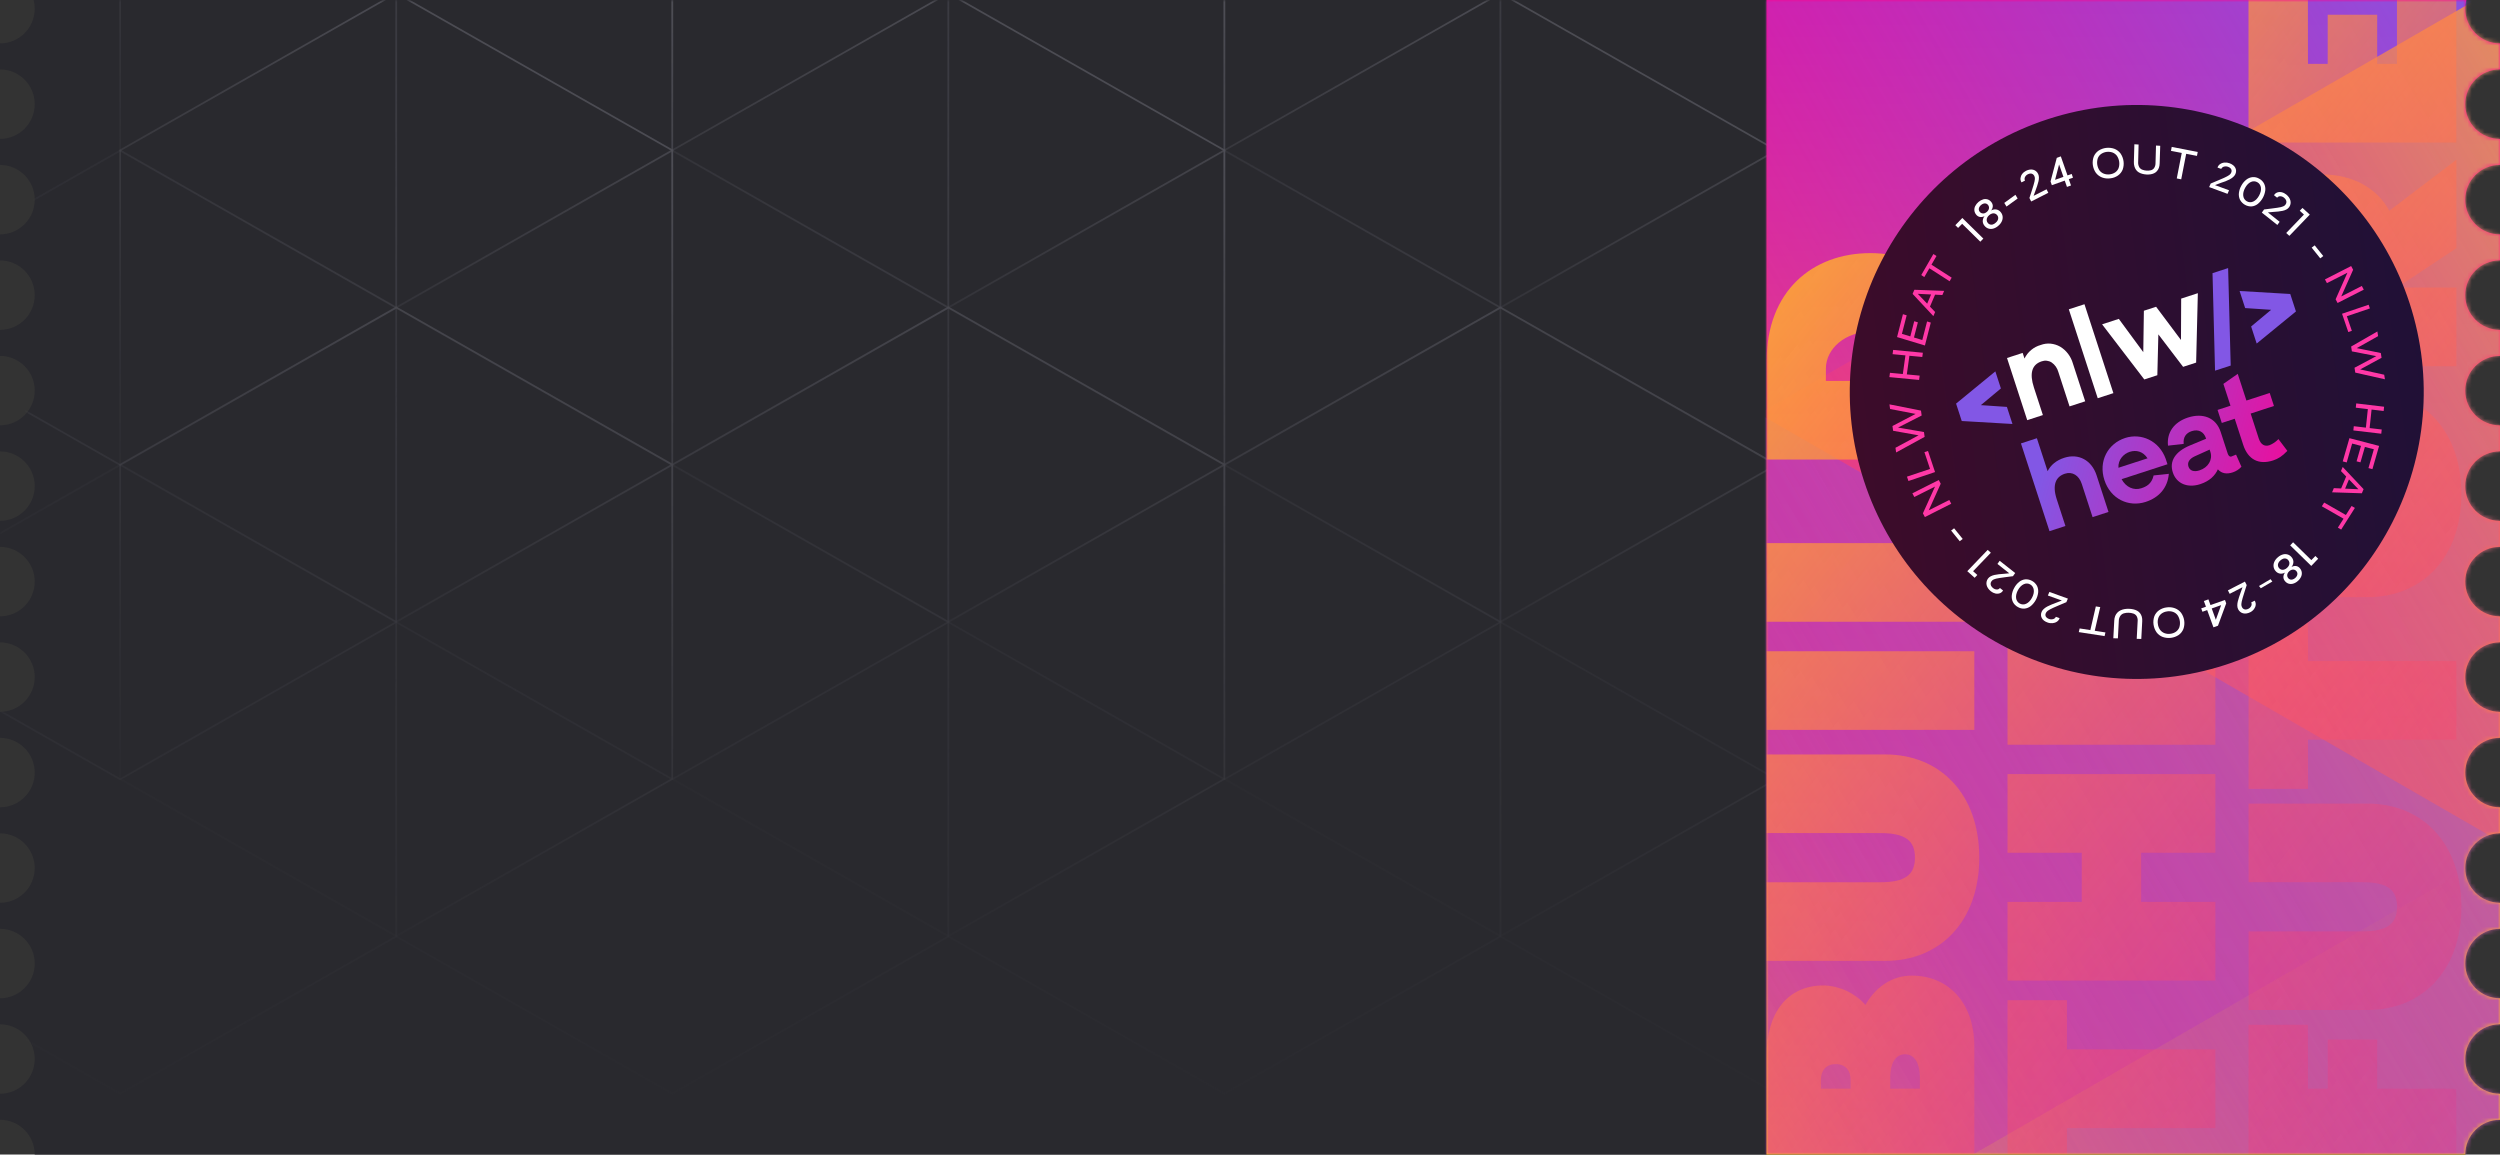 <svg width="576" height="266" viewBox="0 0 576 266" fill="none" xmlns="http://www.w3.org/2000/svg">
  <rect x="0" y="0" width="576" height="266" fill="#333333" stroke="none"/>
  <path fill-rule="evenodd" clip-rule="evenodd"
    d="M8 2C8 6.418 4.418 10 0 10V16C4.418 16 8 19.582 8 24C8 28.418 4.418 32 0 32V38C4.418 38 8 41.582 8 46C8 50.418 4.418 54 0 54V60C4.418 60 8 63.582 8 68C8 72.418 4.418 76 0 76V82C4.418 82 8 85.582 8 90C8 94.418 4.418 98 0 98V104C4.418 104 8 107.582 8 112C8 116.418 4.418 120 0 120V126C4.418 126 8 129.582 8 134C8 138.418 4.418 142 0 142V148C4.418 148 8 151.582 8 156C8 160.418 4.418 164 0 164V170C4.418 170 8 173.582 8 178C8 182.418 4.418 186 0 186V192C4.418 192 8 195.582 8 200C8 204.418 4.418 208 0 208V214C4.418 214 8 217.582 8 222C8 226.418 4.418 230 0 230V236C4.418 236 8 239.582 8 244C8 248.418 4.418 252 0 252V258C4.418 258 8 261.582 8 266H568C568 261.582 571.582 258 576 258V252C571.582 252 568 248.418 568 244C568 239.582 571.582 236 576 236V230C571.582 230 568 226.418 568 222C568 217.582 571.582 214 576 214V208C571.582 208 568 204.418 568 200C568 195.582 571.582 192 576 192V186C571.582 186 568 182.418 568 178C568 173.582 571.582 170 576 170V164C571.582 164 568 160.418 568 156C568 151.582 571.582 148 576 148V142C571.582 142 568 138.418 568 134C568 129.582 571.582 126 576 126V120C571.582 120 568 116.418 568 112C568 107.582 571.582 104 576 104V98C571.582 98 568 94.418 568 90C568 85.582 571.582 82 576 82V76C571.582 76 568 72.418 568 68C568 63.582 571.582 60 576 60V54C571.582 54 568 50.418 568 46C568 41.582 571.582 38 576 38V32C571.582 32 568 28.418 568 24C568 19.582 571.582 16 576 16V10C571.582 10 568 6.418 568 2C568 1.309 568.087 0.639 568.252 0H7.748C7.912 0.639 8 1.309 8 2Z"
    fill="#29292E"></path>
  <mask id="287a4f00-2631-11ec-a746-65090f7e5dbemask0" maskUnits="userSpaceOnUse" x="0" y="0" width="576" height="266"
    style="mask-type: alpha;">
    <path
      d="M8 2C8 6.418 4.418 10 0 10V16C4.418 16 8 19.582 8 24C8 28.418 4.418 32 0 32V38C4.418 38 8 41.582 8 46C8 50.418 4.418 54 0 54V60C4.418 60 8 63.582 8 68C8 72.418 4.418 76 0 76V82C4.418 82 8 85.582 8 90C8 94.418 4.418 98 0 98V104C4.418 104 8 107.582 8 112C8 116.418 4.418 120 0 120V126C4.418 126 8 129.582 8 134C8 138.418 4.418 142 0 142V148C4.418 148 8 151.582 8 156C8 160.418 4.418 164 0 164V170C4.418 170 8 173.582 8 178C8 182.418 4.418 186 0 186V192C4.418 192 8 195.582 8 200C8 204.418 4.418 208 0 208V214C4.418 214 8 217.582 8 222C8 226.418 4.418 230 0 230V236C4.418 236 8 239.582 8 244C8 248.418 4.418 252 0 252V258C4.418 258 8 261.582 8 266H568C568 261.582 571.582 258 576 258V252C571.582 252 568 248.418 568 244C568 239.582 571.582 236 576 236V230C571.582 230 568 226.418 568 222C568 217.582 571.582 214 576 214V208C571.582 208 568 204.418 568 200C568 195.582 571.582 192 576 192V186C571.582 186 568 182.418 568 178C568 173.582 571.582 170 576 170V164C571.582 164 568 160.418 568 156C568 151.582 571.582 148 576 148V142C571.582 142 568 138.418 568 134C568 129.582 571.582 126 576 126V120C571.582 120 568 116.418 568 112C568 107.582 571.582 104 576 104V98C571.582 98 568 94.418 568 90C568 85.582 571.582 82 576 82V76C571.582 76 568 72.418 568 68C568 63.582 571.582 60 576 60V54C571.582 54 568 50.418 568 46C568 41.582 571.582 38 576 38V32C571.582 32 568 28.418 568 24C568 19.582 571.582 16 576 16V10C571.582 10 568 6.418 568 2C568 1.309 568.087 0.639 568.252 0H7.748C7.912 0.639 8 1.309 8 2Z"
      fill="url(#287a4f00-2631-11ec-a746-65090f7e5dbepaint0_linear)"></path>
  </mask>
  <g mask="url(#287a4f00-2631-11ec-a746-65090f7e5dbemask0)">
    <mask id="287a4f00-2631-11ec-a746-65090f7e5dbemask1" maskUnits="userSpaceOnUse" x="-7" y="-32" width="512"
      height="298" style="mask-type: alpha;">
      <rect x="-6.341" y="-32" width="510.773" height="298"
        fill="url(#287a4f00-2631-11ec-a746-65090f7e5dbepaint1_linear)"></rect>
    </mask>
    <g mask="url(#287a4f00-2631-11ec-a746-65090f7e5dbemask1)">
      <g opacity="0.5">
        <path d="M-35.917 143.334V70.913L27.686 34.702L91.288 70.913V143.334L27.686 179.543L-35.917 143.334Z"
          stroke="url(#287a4f00-2631-11ec-a746-65090f7e5dbepaint2_linear)" stroke-width="0.399"></path>
        <path d="M-35.917 70.913V-1.507L27.686 -37.718L91.288 -1.507V70.913L27.686 107.122L-35.917 70.913Z"
          stroke="url(#287a4f00-2631-11ec-a746-65090f7e5dbepaint3_linear)" stroke-width="0.399"></path>
        <path d="M-35.917 215.754V143.334L27.686 107.123L91.288 143.334V215.754L27.686 251.963L-35.917 215.754Z"
          stroke="url(#287a4f00-2631-11ec-a746-65090f7e5dbepaint4_linear)" stroke-width="0.399"></path>
        <path d="M91.288 143.334V70.913L154.891 34.702L218.493 70.913V143.334L154.891 179.543L91.288 143.334Z"
          stroke="url(#287a4f00-2631-11ec-a746-65090f7e5dbepaint5_linear)" stroke-width="0.399"></path>
        <path d="M91.288 70.913V-1.507L154.891 -37.718L218.493 -1.507V70.913L154.891 107.122L91.288 70.913Z"
          stroke="url(#287a4f00-2631-11ec-a746-65090f7e5dbepaint6_linear)" stroke-width="0.399"></path>
        <path d="M91.288 215.754V143.334L154.891 107.123L218.493 143.334V215.754L154.891 251.963L91.288 215.754Z"
          stroke="url(#287a4f00-2631-11ec-a746-65090f7e5dbepaint7_linear)" stroke-width="0.399"></path>
        <path d="M218.493 143.334V70.913L282.095 34.702L345.698 70.913V143.334L282.095 179.543L218.493 143.334Z"
          stroke="url(#287a4f00-2631-11ec-a746-65090f7e5dbepaint8_linear)" stroke-width="0.399"></path>
        <path d="M218.493 70.913V-1.507L282.095 -37.718L345.698 -1.507V70.913L282.095 107.122L218.493 70.913Z"
          stroke="url(#287a4f00-2631-11ec-a746-65090f7e5dbepaint9_linear)" stroke-width="0.399"></path>
        <path d="M218.493 215.754V143.334L282.095 107.123L345.698 143.334V215.754L282.095 251.963L218.493 215.754Z"
          stroke="url(#287a4f00-2631-11ec-a746-65090f7e5dbepaint10_linear)" stroke-width="0.399"></path>
        <path d="M345.698 143.334V70.913L409.3 34.702L472.903 70.913V143.334L409.3 179.543L345.698 143.334Z"
          stroke="url(#287a4f00-2631-11ec-a746-65090f7e5dbepaint11_linear)" stroke-width="0.399"></path>
        <path d="M345.698 70.913V-1.507L409.3 -37.718L472.903 -1.507V70.913L409.3 107.122L345.698 70.913Z"
          stroke="url(#287a4f00-2631-11ec-a746-65090f7e5dbepaint12_linear)" stroke-width="0.399"></path>
        <path d="M345.698 215.754V143.334L409.3 107.123L472.903 143.334V215.754L409.3 251.963L345.698 215.754Z"
          stroke="url(#287a4f00-2631-11ec-a746-65090f7e5dbepaint13_linear)" stroke-width="0.399"></path>
        <path d="M27.685 107.052V34.632L91.288 -1.58L154.89 34.632V107.052L91.288 143.261L27.685 107.052Z"
          stroke="url(#287a4f00-2631-11ec-a746-65090f7e5dbepaint14_linear)" stroke-width="0.399"></path>
        <path d="M27.685 34.632V-37.789L91.288 -74L154.89 -37.789V34.632L91.288 70.841L27.685 34.632Z"
          stroke="url(#287a4f00-2631-11ec-a746-65090f7e5dbepaint15_linear)" stroke-width="0.399"></path>
        <path d="M27.685 179.472V107.052L91.288 70.841L154.89 107.052V179.472L91.288 215.681L27.685 179.472Z"
          stroke="url(#287a4f00-2631-11ec-a746-65090f7e5dbepaint16_linear)" stroke-width="0.399"></path>
        <path d="M154.89 107.052V34.632L218.492 -1.58L282.095 34.632V107.052L218.492 143.261L154.89 107.052Z"
          stroke="url(#287a4f00-2631-11ec-a746-65090f7e5dbepaint17_linear)" stroke-width="0.399"></path>
        <path d="M154.89 34.632V-37.789L218.492 -74L282.095 -37.789V34.632L218.492 70.841L154.89 34.632Z"
          stroke="url(#287a4f00-2631-11ec-a746-65090f7e5dbepaint18_linear)" stroke-width="0.399"></path>
        <path d="M154.89 179.472V107.052L218.492 70.841L282.095 107.052V179.472L218.492 215.681L154.89 179.472Z"
          stroke="url(#287a4f00-2631-11ec-a746-65090f7e5dbepaint19_linear)" stroke-width="0.399"></path>
        <path d="M282.096 107.052V34.632L345.699 -1.58L409.301 34.632V107.052L345.699 143.261L282.096 107.052Z"
          stroke="url(#287a4f00-2631-11ec-a746-65090f7e5dbepaint20_linear)" stroke-width="0.399"></path>
        <path d="M282.096 34.632V-37.789L345.699 -74L409.301 -37.789V34.632L345.699 70.841L282.096 34.632Z"
          stroke="url(#287a4f00-2631-11ec-a746-65090f7e5dbepaint21_linear)" stroke-width="0.399"></path>
        <path d="M282.096 179.472V107.052L345.699 70.841L409.301 107.052V179.472L345.699 215.681L282.096 179.472Z"
          stroke="url(#287a4f00-2631-11ec-a746-65090f7e5dbepaint22_linear)" stroke-width="0.399"></path>
        <path d="M409.3 107.052V34.632L472.903 -1.58L536.505 34.632V107.052L472.903 143.261L409.3 107.052Z"
          stroke="url(#287a4f00-2631-11ec-a746-65090f7e5dbepaint23_linear)" stroke-width="0.399"></path>
        <path d="M409.3 34.632V-37.789L472.903 -74L536.505 -37.789V34.632L472.903 70.841L409.3 34.632Z"
          stroke="url(#287a4f00-2631-11ec-a746-65090f7e5dbepaint24_linear)" stroke-width="0.399"></path>
        <path d="M409.3 179.472V107.052L472.903 70.841L536.505 107.052V179.472L472.903 215.681L409.3 179.472Z"
          stroke="url(#287a4f00-2631-11ec-a746-65090f7e5dbepaint25_linear)" stroke-width="0.399"></path>
      </g>
    </g>
  </g>
  <path
    d="M568.252 0H407V266H568C568 261.582 571.582 258 576 258V252C571.582 252 568 248.418 568 244C568 239.582 571.582 236 576 236V230C571.582 230 568 226.418 568 222C568 217.582 571.582 214 576 214V208C571.582 208 568 204.418 568 200C568 195.582 571.582 192 576 192V186C571.582 186 568 182.418 568 178C568 173.582 571.582 170 576 170V164C571.582 164 568 160.418 568 156C568 151.582 571.582 148 576 148V142C571.582 142 568 138.418 568 134C568 129.582 571.582 126 576 126V120C571.582 120 568 116.418 568 112C568 107.582 571.582 104 576 104V98C571.582 98 568 94.418 568 90C568 85.582 571.582 82 576 82V76C571.582 76 568 72.418 568 68C568 63.582 571.582 60 576 60V54C571.582 54 568 50.418 568 46C568 41.582 571.582 38 576 38V32C571.582 32 568 28.418 568 24C568 19.582 571.582 16 576 16V10C571.582 10 568 6.418 568 2C568 1.309 568.087 0.639 568.252 0Z"
    fill="url(#287a4f00-2631-11ec-a746-65090f7e5dbepaint26_linear)"></path>
  <mask id="287a4f00-2631-11ec-a746-65090f7e5dbemask2" maskUnits="userSpaceOnUse" x="407" y="0" width="169" height="266"
    style="mask-type: alpha;">
    <path
      d="M568.252 0H407V266H568C568 261.582 571.582 258 576 258V252C571.582 252 568 248.418 568 244C568 239.582 571.582 236 576 236V230C571.582 230 568 226.418 568 222C568 217.582 571.582 214 576 214V208C571.582 208 568 204.418 568 200C568 195.582 571.582 192 576 192V186C571.582 186 568 182.418 568 178C568 173.582 571.582 170 576 170V164C571.582 164 568 160.418 568 156C568 151.582 571.582 148 576 148V142C571.582 142 568 138.418 568 134C568 129.582 571.582 126 576 126V120C571.582 120 568 116.418 568 112C568 107.582 571.582 104 576 104V98C571.582 98 568 94.418 568 90C568 85.582 571.582 82 576 82V76C571.582 76 568 72.418 568 68C568 63.582 571.582 60 576 60V54C571.582 54 568 50.418 568 46C568 41.582 571.582 38 576 38V32C571.582 32 568 28.418 568 24C568 19.582 571.582 16 576 16V10C571.582 10 568 6.418 568 2C568 1.309 568.087 0.639 568.252 0Z"
      fill="url(#287a4f00-2631-11ec-a746-65090f7e5dbepaint27_linear)"></path>
  </mask>
  <g mask="url(#287a4f00-2631-11ec-a746-65090f7e5dbemask2)">
    <path d="M232.83 194.901V-4.223L405.277 -103.787L577.724 -4.223V194.901L405.277 294.46L232.83 194.901Z"
      fill="url(#287a4f00-2631-11ec-a746-65090f7e5dbepaint28_linear)"></path>
    <path d="M232.829 394.024V194.901L405.276 95.336L577.723 194.901V394.024L405.276 493.583L232.829 394.024Z"
      fill="url(#287a4f00-2631-11ec-a746-65090f7e5dbepaint29_linear)"></path>
    <path d="M405.277 294.436V95.313L577.724 -4.246L750.171 95.313V294.436L577.724 394.001L405.277 294.436Z"
      fill="url(#287a4f00-2631-11ec-a746-65090f7e5dbepaint30_linear)"></path>
    <path
      d="M440.49 224.781C448.732 224.781 454.883 230.873 454.883 241.062V268.948H407L407 243.4C407 233.203 411.915 227.044 420.179 227.044C422.004 227.098 423.799 227.525 425.454 228.298C427.108 229.071 428.587 230.174 429.799 231.539C432.009 227.613 435.718 224.781 440.49 224.781ZM426.383 250.832L426.383 248.779C426.383 246.793 425.311 245.168 422.959 245.168C420.606 245.168 419.542 246.793 419.542 248.779V250.832H426.383ZM438.925 242.898C436.572 242.898 435.501 245.235 435.501 248.209V250.832H442.341V248.209C442.341 245.235 441.27 242.898 438.902 242.898H438.925Z"
      fill="url(#287a4f00-2631-11ec-a746-65090f7e5dbepaint31_linear)"></path>
    <path
      d="M407 173.826H434.362C446.971 173.826 456.022 182.884 456.022 197.606C456.022 212.329 446.971 221.387 434.362 221.387H407L407 203.271H433.223C438.925 203.271 441.202 201.57 441.202 197.606C441.202 193.643 438.955 191.942 433.223 191.942H407L407 173.826Z"
      fill="url(#287a4f00-2631-11ec-a746-65090f7e5dbepaint32_linear)"></path>
    <path d="M454.883 168.163H407L407 150.047H454.883V168.163Z"
      fill="url(#287a4f00-2631-11ec-a746-65090f7e5dbepaint33_linear)"></path>
    <path d="M441.202 110.412H454.883V143.25H407L407 125.134L441.202 125.134V110.412Z"
      fill="url(#287a4f00-2631-11ec-a746-65090f7e5dbepaint34_linear)"></path>
    <path
      d="M430.939 58.319C444.193 58.319 454.914 67.377 454.914 83.305V105.88L407.031 105.88L407.031 83.305C407.002 66.957 417.685 58.319 430.939 58.319ZM430.939 76.435C425.245 76.435 420.682 80.264 420.682 84.931V87.763H441.204V84.931C441.204 80.264 436.656 76.435 430.939 76.435Z"
      fill="url(#287a4f00-2631-11ec-a746-65090f7e5dbepaint35_linear)"></path>
    <path d="M462.533 230.445H476.221V241.789H510.423V259.912H476.221V271.233H462.533L462.533 230.445Z"
      fill="url(#287a4f00-2631-11ec-a746-65090f7e5dbepaint36_linear)"></path>
    <path
      d="M462.533 178.352H510.423L510.423 196.476L493.318 196.476V207.796L510.423 207.796V225.92L462.533 225.92V207.796H479.637V196.476H462.533V178.352Z"
      fill="url(#287a4f00-2631-11ec-a746-65090f7e5dbepaint37_linear)"></path>
    <path
      d="M476.221 153.441H480.776V142.142H492.179V153.463H496.742V138.741H510.423V171.587L462.533 171.587V138.741H476.221V153.441Z"
      fill="url(#287a4f00-2631-11ec-a746-65090f7e5dbepaint38_linear)"></path>
    <path d="M531.754 250.832H536.302V239.504H547.705V250.832H565.941V268.948H518.058V236.11H531.739L531.754 250.832Z"
      fill="url(#287a4f00-2631-11ec-a746-65090f7e5dbepaint39_linear)"></path>
    <path
      d="M518.073 185.147H545.434C558.051 185.147 567.102 194.205 567.102 208.927C567.102 223.65 558.051 232.708 545.434 232.708H518.073V214.591H544.296C549.997 214.591 552.275 212.891 552.275 208.927C552.275 204.964 550.027 203.263 544.296 203.263H518.073V185.147Z"
      fill="url(#287a4f00-2631-11ec-a746-65090f7e5dbepaint40_linear)"></path>
    <path d="M518.073 140.989H531.754V152.31L565.956 152.31V170.426H531.754V181.754H518.073V140.989Z"
      fill="url(#287a4f00-2631-11ec-a746-65090f7e5dbepaint41_linear)"></path>
    <path
      d="M518.073 90.025H545.434C558.051 90.025 567.102 99.084 567.102 113.806C567.102 128.528 558.051 137.586 545.434 137.586H518.073L518.073 119.47H544.296C549.997 119.47 552.275 117.769 552.275 113.806C552.275 109.842 550.027 108.142 544.296 108.142H518.073V90.025Z"
      fill="url(#287a4f00-2631-11ec-a746-65090f7e5dbepaint42_linear)"></path>
    <path
      d="M565.956 36.801V57.187L552.275 66.245H565.956V84.369H518.073V56.056C518.073 45.934 525.91 40.202 535.178 40.202C541.801 40.202 547.645 43.199 550.492 48.556L565.956 36.801ZM535.747 58.319C532.256 58.319 530.615 60.371 530.615 62.851V66.245H540.879V62.851C540.879 60.371 539.298 58.319 535.747 58.319Z"
      fill="url(#287a4f00-2631-11ec-a746-65090f7e5dbepaint43_linear)"></path>
    <path
      d="M531.754 14.722H536.302V3.401L547.705 3.401V14.722H552.26V5.98008e-07L565.941 0V32.846L518.058 32.846V2.09303e-06L531.739 1.49502e-06L531.754 14.722Z"
      fill="url(#287a4f00-2631-11ec-a746-65090f7e5dbepaint44_linear)"></path>
  </g>
  <path
    d="M512.753 153.174C547.473 141.883 566.465 104.584 555.174 69.865C543.883 35.146 506.585 16.153 471.865 27.444C437.146 38.735 418.153 76.034 429.444 110.753C440.735 145.473 478.034 164.465 512.753 153.174Z"
    fill="url(#287a4f00-2631-11ec-a746-65090f7e5dbepaint45_linear)"></path>
  <path
    d="M539.243 68.703L539.019 68.504L544.164 65.885L544.615 66.734L538.578 69.81L538.125 68.962L541.033 62.408L541.264 62.622L536.125 65.23L535.669 64.372L541.705 61.296L542.162 62.154L539.243 68.703Z"
    fill="#FF38A7"></path>
  <path
    d="M546.022 71.063L540.719 72.864L541.867 76.224L541.047 76.504L539.605 72.286L545.733 70.209L546.022 71.063Z"
    fill="#FF38A7"></path>
  <path
    d="M541.7 79.841L547.748 76.369L547.916 77.446L542.622 80.422L542.576 80.119L548.538 81.339L548.71 82.436L543.403 85.32L543.354 85.017L549.319 86.334L549.486 87.389L542.652 85.847L542.479 84.73L547.879 81.852L547.922 82.138L541.876 80.957L541.7 79.841Z"
    fill="#FF38A7"></path>
  <path
    d="M548.747 98.957L548.646 99.93L542.214 99.17L542.315 98.197L548.747 98.957ZM549.298 93.71L549.194 94.693L542.772 93.929L542.876 92.947L549.298 93.71ZM546.421 94.265L545.952 98.729L545.092 98.627L545.561 94.163L546.421 94.265Z"
    fill="#FF38A7"></path>
  <path
    d="M543.974 102.732L541.931 102.198L540.682 106.546L539.765 106.307L541.309 100.953L548.146 102.739L546.607 108.089L545.69 107.851L546.936 103.514L544.873 102.974L543.852 106.526L542.955 106.291L543.974 102.732Z"
    fill="#FF38A7"></path>
  <path
    d="M539.761 107.59L544.57 112.702L544.171 113.652L537.31 113.428L537.714 112.467L543.878 112.742L543.73 113.084L539.36 108.535L539.761 107.59ZM540.655 109.549L541.434 109.907L540.092 113.111L539.309 112.751L540.655 109.549Z"
    fill="#FF38A7"></path>
  <path
    d="M540.572 118.701L540.031 119.554L534.95 116.65L535.49 115.794L540.572 118.701ZM542.568 117.024L539.403 122.018L538.644 121.57L541.806 116.577L542.568 117.024Z"
    fill="#FF38A7"></path>
  <path
    d="M533.465 128.098L534.108 128.728L532.517 130.391L527.655 125.651L528.329 124.938L532.535 129.053L533.465 128.098Z"
    fill="white"></path>
  <path
    d="M524.832 128.387C525.169 128.081 525.572 127.859 526.01 127.739C526.368 127.641 526.747 127.648 527.103 127.761C527.44 127.872 527.738 128.079 527.963 128.357C528.217 128.637 528.37 128.995 528.397 129.373C528.407 129.74 528.312 130.101 528.124 130.412C527.907 130.781 527.628 131.109 527.301 131.381C526.982 131.665 526.616 131.889 526.22 132.044C525.887 132.177 525.522 132.207 525.171 132.13C524.809 132.037 524.488 131.823 524.259 131.523C524.027 131.25 523.878 130.914 523.832 130.558C523.785 130.182 523.842 129.802 523.997 129.46C524.188 129.04 524.475 128.672 524.832 128.387ZM525.424 129.099C525.222 129.262 525.058 129.467 524.942 129.701C524.848 129.893 524.812 130.11 524.839 130.324C524.864 130.525 524.947 130.715 525.078 130.87C525.213 131.042 525.394 131.17 525.6 131.236C525.806 131.303 526.026 131.305 526.231 131.243C526.479 131.169 526.707 131.041 526.899 130.867C527.1 130.703 527.263 130.497 527.377 130.262C527.469 130.067 527.504 129.848 527.477 129.631C527.446 129.415 527.353 129.212 527.211 129.048C527.081 128.887 526.908 128.768 526.713 128.708C526.513 128.649 526.301 128.648 526.102 128.707C525.851 128.787 525.621 128.923 525.428 129.104L525.424 129.099ZM527.148 131.182C527.449 130.915 527.791 130.698 528.16 130.541C528.458 130.411 528.788 130.372 529.109 130.428C529.433 130.506 529.721 130.695 529.924 130.964C530.143 131.221 530.284 131.536 530.329 131.871C530.37 132.22 530.314 132.573 530.169 132.889C529.987 133.277 529.721 133.617 529.391 133.884C529.078 134.167 528.704 134.373 528.299 134.486C527.968 134.576 527.618 134.572 527.287 134.472C526.97 134.369 526.688 134.175 526.476 133.912C526.249 133.663 526.114 133.342 526.093 133.005C526.089 132.676 526.182 132.353 526.36 132.08C526.575 131.74 526.842 131.438 527.152 131.186L527.148 131.182ZM527.479 131.582C527.303 131.726 527.163 131.909 527.068 132.118C526.985 132.295 526.954 132.494 526.976 132.69C527.002 132.879 527.081 133.057 527.204 133.202C527.322 133.352 527.482 133.462 527.663 133.517C527.847 133.568 528.041 133.566 528.222 133.51C528.437 133.442 528.636 133.33 528.805 133.18C528.979 133.038 529.12 132.859 529.22 132.655C529.305 132.485 529.34 132.293 529.321 132.102C529.298 131.912 529.218 131.734 529.093 131.59C528.974 131.441 528.814 131.332 528.634 131.275C528.449 131.217 528.252 131.213 528.066 131.263C527.849 131.322 527.65 131.43 527.481 131.578L527.479 131.582Z"
    fill="white"></path>
  <path d="M523.55 133.984L520.884 135.537L520.475 135.007L523.132 133.443L523.55 133.984Z" fill="white"></path>
  <path
    d="M516.221 136.582L516.831 134.87L517.068 135.096L513.714 136.822L513.308 136.019L517.229 134L517.637 134.805C517.426 135.479 517.239 136.051 517.089 136.536C516.938 137.02 516.809 137.434 516.706 137.773C516.603 138.112 516.533 138.396 516.488 138.622C516.447 138.81 516.42 139.001 516.407 139.193C516.396 139.324 516.406 139.457 516.437 139.585C516.464 139.695 516.504 139.801 516.557 139.9C516.636 140.064 516.759 140.203 516.912 140.299C517.066 140.395 517.244 140.443 517.424 140.435C517.638 140.425 517.847 140.365 518.034 140.261C518.314 140.126 518.541 139.898 518.68 139.616C518.743 139.49 518.776 139.35 518.777 139.208C518.777 139.066 518.744 138.926 518.68 138.798L519.475 138.392C519.663 138.677 519.748 139.018 519.715 139.357C519.677 139.708 519.546 140.039 519.338 140.318C519.105 140.635 518.801 140.889 518.451 141.061C518.183 141.199 517.894 141.293 517.596 141.338C517.338 141.381 517.073 141.371 516.817 141.31C516.578 141.252 516.354 141.14 516.162 140.982C515.956 140.818 515.788 140.61 515.669 140.374C515.544 140.12 515.478 139.842 515.475 139.559C515.469 139.242 515.503 138.926 515.578 138.618C515.655 138.279 515.751 137.945 515.865 137.617C515.975 137.246 516.099 136.909 516.221 136.582Z"
    fill="white"></path>
  <path
    d="M508.412 139.726L508.696 140.506L507.441 140.949L507.16 140.168L508.412 139.726ZM509.976 144.536L507.772 138.467L508.822 138.096L510.679 143.22L510.37 143.237L511.895 139.015L512.194 139.267L509.409 140.251L509.125 139.471L512.633 138.229L512.917 139.008L511.023 144.164L509.976 144.536Z"
    fill="white"></path>
  <path
    d="M499.218 139.943C499.853 139.851 500.503 139.92 501.113 140.144C501.67 140.354 502.162 140.719 502.533 141.198C502.911 141.735 503.156 142.357 503.246 143.008C503.335 143.66 503.268 144.321 503.048 144.932C502.821 145.486 502.447 145.961 501.967 146.302C501.433 146.654 500.827 146.878 500.192 146.957C499.558 147.037 498.911 146.969 498.299 146.76C497.741 146.552 497.25 146.185 496.881 145.703C496.506 145.165 496.263 144.543 496.173 143.893C496.082 143.242 496.148 142.582 496.364 141.97C496.589 141.415 496.964 140.941 497.445 140.603C497.973 140.238 498.581 140.011 499.218 139.943ZM499.345 140.864C498.896 140.91 498.466 141.065 498.091 141.318C497.743 141.558 497.471 141.898 497.309 142.298C497.136 142.762 497.088 143.268 497.173 143.762C497.225 144.258 497.407 144.732 497.699 145.134C497.965 145.479 498.32 145.741 498.721 145.888C499.151 146.044 499.609 146.091 500.056 146.025C500.506 145.977 500.936 145.819 501.311 145.565C501.663 145.325 501.938 144.984 502.101 144.582C502.259 144.114 502.306 143.612 502.237 143.117C502.169 142.622 501.987 142.148 501.708 141.735C501.441 141.387 501.083 141.124 500.677 140.981C500.245 140.833 499.788 140.791 499.342 140.856L499.345 140.864Z"
    fill="white"></path>
  <path
    d="M488.172 143.055L487.964 147.081L486.91 147.055L487.125 142.974C487.137 142.614 487.211 142.256 487.343 141.916C487.459 141.634 487.627 141.374 487.839 141.149C488.043 140.933 488.287 140.757 488.558 140.63C488.842 140.494 489.143 140.396 489.453 140.339C489.792 140.281 490.135 140.257 490.478 140.266C490.831 140.274 491.181 140.316 491.524 140.393C491.83 140.46 492.125 140.568 492.399 140.714C492.657 140.853 492.881 141.042 493.06 141.268C493.244 141.509 493.381 141.78 493.466 142.069C493.56 142.415 493.595 142.776 493.569 143.135L493.354 147.216L492.3 147.189L492.512 143.161C492.561 142.744 492.482 142.325 492.285 141.957C492.11 141.68 491.842 141.471 491.524 141.365C491.173 141.247 490.804 141.184 490.43 141.178C490.065 141.166 489.699 141.21 489.345 141.31C489.021 141.407 488.737 141.606 488.54 141.875C488.299 142.227 488.171 142.638 488.172 143.055Z"
    fill="white"></path>
  <path
    d="M484.897 146.559L478.952 145.637L479.148 144.791L485.093 145.713L484.897 146.559ZM482.606 145.431L481.592 145.276L482.879 139.719L483.893 139.874L482.606 145.431Z"
    fill="white"></path>
  <path
    d="M473.711 138.883L475.478 138.198L475.468 138.511L471.827 137.205L472.182 136.382L476.443 137.919L476.088 138.742L474.352 139.476C473.869 139.683 473.457 139.863 473.122 140.01C472.787 140.157 472.516 140.292 472.316 140.404C472.135 140.498 471.962 140.605 471.798 140.724C471.687 140.802 471.589 140.896 471.508 141.003C471.441 141.094 471.386 141.193 471.342 141.296C471.269 141.462 471.245 141.642 471.272 141.816C471.307 141.99 471.396 142.148 471.528 142.27C471.683 142.42 471.872 142.533 472.082 142.602C472.38 142.717 472.713 142.732 473.029 142.645C473.172 142.61 473.304 142.543 473.416 142.45C473.528 142.357 473.616 142.241 473.672 142.111L474.53 142.417C474.437 142.74 474.226 143.025 473.936 143.221C473.636 143.424 473.287 143.547 472.925 143.579C472.519 143.615 472.113 143.56 471.74 143.418C471.448 143.317 471.176 143.173 470.934 142.99C470.728 142.828 470.557 142.628 470.432 142.402C470.316 142.19 470.252 141.954 470.245 141.712C470.238 141.456 470.289 141.2 470.396 140.961C470.512 140.705 470.684 140.474 470.902 140.285C471.147 140.069 471.419 139.882 471.711 139.73C472.023 139.57 472.351 139.419 472.697 139.277C473.043 139.136 473.372 139.008 473.711 138.883Z"
    fill="white"></path>
  <path
    d="M464.903 139.855C464.416 139.597 464.02 139.192 463.77 138.696C463.544 138.214 463.456 137.678 463.516 137.15C463.59 136.548 463.782 135.969 464.08 135.445C464.36 134.915 464.743 134.448 465.206 134.072C465.616 133.74 466.113 133.532 466.637 133.475C467.182 133.447 467.724 133.576 468.202 133.846C468.68 134.116 469.073 134.517 469.337 135.001C469.564 135.486 469.651 136.024 469.59 136.554C469.433 137.761 468.829 138.859 467.9 139.629C467.489 139.959 466.994 140.165 466.471 140.223C465.924 140.27 465.376 140.141 464.903 139.855ZM467.761 134.651C467.539 134.524 467.291 134.451 467.037 134.439C466.777 134.432 466.519 134.486 466.284 134.596C466.015 134.723 465.77 134.896 465.561 135.108C465.317 135.357 465.109 135.64 464.944 135.949C464.772 136.254 464.643 136.582 464.561 136.924C464.491 137.211 464.473 137.509 464.509 137.804C464.54 138.063 464.631 138.311 464.775 138.529C464.917 138.744 465.108 138.921 465.331 139.045C465.555 139.177 465.807 139.251 466.066 139.261C466.324 139.27 466.58 139.219 466.815 139.11C467.085 138.986 467.33 138.813 467.538 138.598C467.781 138.347 467.988 138.063 468.154 137.755C468.325 137.451 468.453 137.124 468.535 136.783C468.602 136.496 468.618 136.199 468.581 135.905C468.551 135.645 468.46 135.394 468.317 135.174C468.176 134.957 467.986 134.777 467.761 134.651Z"
    fill="white"></path>
  <path
    d="M461.565 132.218L463.356 132.046L463.274 132.359L460.207 129.933L460.726 129.203L464.304 132.027L463.785 132.757L462.009 132.985L460.746 133.163C460.403 133.215 460.118 133.267 459.911 133.319C459.729 133.365 459.55 133.423 459.376 133.493C459.256 133.541 459.145 133.608 459.045 133.691C458.964 133.764 458.891 133.847 458.83 133.938C458.721 134.083 458.656 134.259 458.643 134.444C458.63 134.63 458.67 134.817 458.759 134.983C458.868 135.179 459.016 135.35 459.193 135.483C459.441 135.694 459.747 135.814 460.063 135.822C460.203 135.829 460.341 135.8 460.466 135.74C460.591 135.679 460.7 135.588 460.783 135.473L461.506 136.044C461.34 136.343 461.079 136.569 460.766 136.686C460.441 136.801 460.09 136.822 459.749 136.746C459.367 136.659 459.006 136.483 458.695 136.23C458.449 136.039 458.232 135.81 458.052 135.552C457.896 135.326 457.783 135.072 457.717 134.805C457.66 134.554 457.655 134.295 457.704 134.046C457.758 133.782 457.866 133.535 458.02 133.321C458.187 133.096 458.4 132.914 458.645 132.788C458.923 132.643 459.219 132.536 459.525 132.47C459.851 132.399 460.191 132.344 460.544 132.304C460.897 132.264 461.221 132.242 461.565 132.218Z"
    fill="white"></path>
  <path
    d="M455.579 132.474L454.957 133.124L453.261 131.6L457.962 126.695L458.693 127.347L454.602 131.605L455.579 132.474Z"
    fill="white"></path>
  <path d="M451.521 124.7L449.535 122.24L450.224 121.715L452.208 124.172L451.521 124.7Z" fill="white"></path>
  <path
    d="M446.009 111.707L446.233 111.906L441.06 114.51L440.611 113.656L446.694 110.595L447.144 111.448L444.191 118.002L443.962 117.787L449.116 115.192L449.569 116.056L443.491 119.133L443.038 118.269L446.009 111.707Z"
    fill="#FF38A7"></path>
  <path
    d="M439.364 109.822L444.679 108.04L443.386 104.174L444.211 103.906L445.834 108.762L439.707 110.823L439.364 109.822Z"
    fill="#FF38A7"></path>
  <path
    d="M443.434 100.652L436.87 104.249L436.716 103.165L442.46 100.073L442.503 100.379L436.176 99.255L436.022 98.151L441.777 95.149L441.819 95.455L435.475 94.229L435.328 93.164L442.593 94.603L442.751 95.731L436.895 98.72L436.855 98.432L443.281 99.541L443.434 100.652Z"
    fill="#FF38A7"></path>
  <path
    d="M435.312 86.886L435.449 85.894L442.293 86.545L442.157 87.537L435.312 86.886ZM436.048 81.599L436.183 80.62L443.027 81.27L442.893 82.249L436.048 81.599ZM438.398 86.278L439.025 81.778L439.941 81.867L439.317 86.365L438.398 86.278Z"
    fill="#FF38A7"></path>
  <path
    d="M440.979 77.759L442.897 78.341L443.998 74.061L444.857 74.323L443.503 79.602L437.082 77.659L438.436 72.39L439.297 72.649L438.201 76.918L440.138 77.506L441.037 74.011L441.878 74.264L440.979 77.759Z"
    fill="#FF38A7"></path>
  <path
    d="M445.448 72.836L440.663 67.712L441.067 66.764L447.933 67.016L447.524 67.974L441.356 67.671L441.504 67.33L445.855 71.89L445.448 72.836ZM444.565 70.874L443.787 70.513L445.15 67.322L445.931 67.681L444.565 70.874Z"
    fill="#FF38A7"></path>
  <path
    d="M442.659 63.371L445.453 58.523L446.163 58.988L443.361 63.84L442.659 63.371ZM444.458 61.767L444.938 60.941L449.67 63.974L449.191 64.803L444.458 61.767Z"
    fill="#FF38A7"></path>
  <path
    d="M451.147 52.512L450.508 51.883L452.119 50.222L456.964 54.972L456.266 55.688L452.075 51.566L451.147 52.512Z"
    fill="white"></path>
  <path
    d="M458.084 49.231C457.783 49.499 457.44 49.716 457.07 49.873C456.771 50.002 456.44 50.039 456.118 49.98C455.794 49.902 455.506 49.712 455.304 49.443C455.086 49.184 454.945 48.868 454.901 48.532C454.864 48.181 454.922 47.829 455.071 47.513C455.263 47.133 455.528 46.796 455.851 46.524C456.174 46.251 456.548 46.047 456.951 45.925C457.283 45.836 457.633 45.843 457.963 45.945C458.277 46.051 458.554 46.248 458.759 46.513C458.984 46.762 459.118 47.082 459.139 47.419C459.142 47.75 459.047 48.073 458.866 48.346C458.653 48.681 458.389 48.98 458.084 49.231ZM460.391 52.037C460.051 52.342 459.646 52.563 459.207 52.684C458.848 52.779 458.468 52.768 458.112 52.653C457.775 52.539 457.478 52.328 457.254 52.046C457.003 51.765 456.852 51.406 456.825 51.028C456.815 50.661 456.91 50.3 457.099 49.988C457.55 49.253 458.223 48.686 459.018 48.369C459.352 48.239 459.718 48.212 460.07 48.289C460.432 48.383 460.753 48.599 460.982 48.9C461.211 49.175 461.358 49.511 461.403 49.867C461.447 50.243 461.387 50.623 461.231 50.965C461.038 51.385 460.75 51.752 460.391 52.037ZM457.758 48.838C457.934 48.694 458.077 48.511 458.174 48.303C458.257 48.126 458.288 47.927 458.266 47.731C458.242 47.541 458.163 47.363 458.041 47.217C457.923 47.066 457.763 46.955 457.583 46.898C457.399 46.846 457.206 46.848 457.025 46.905C456.808 46.971 456.608 47.083 456.438 47.233C456.263 47.374 456.119 47.551 456.017 47.754C455.933 47.925 455.898 48.116 455.916 48.308C455.938 48.497 456.017 48.676 456.141 48.821C456.264 48.972 456.429 49.082 456.613 49.135C456.798 49.192 456.994 49.198 457.181 49.15C457.394 49.088 457.59 48.979 457.755 48.83L457.758 48.838ZM459.792 51.333C459.995 51.172 460.161 50.968 460.279 50.735C460.372 50.544 460.408 50.328 460.383 50.115C460.359 49.913 460.277 49.723 460.147 49.568C460.012 49.397 459.831 49.27 459.627 49.2C459.421 49.134 459.201 49.13 458.994 49.191C458.746 49.262 458.517 49.389 458.323 49.562C458.12 49.725 457.955 49.931 457.838 50.166C457.745 50.361 457.71 50.581 457.738 50.797C457.768 51.014 457.859 51.217 458.001 51.382C458.131 51.542 458.303 51.661 458.497 51.723C458.698 51.783 458.91 51.785 459.111 51.73C459.368 51.648 459.604 51.508 459.8 51.321L459.792 51.333Z"
    fill="white"></path>
  <path d="M461.787 46.751L464.353 44.88L464.865 45.736L462.295 47.594L461.787 46.751Z" fill="white"></path>
  <path
    d="M469.015 43.824L468.385 45.544L468.148 45.318L471.531 43.612L471.933 44.42L467.985 46.426L467.579 45.618C467.796 44.942 467.986 44.371 468.141 43.888C468.296 43.404 468.425 42.989 468.529 42.649C468.633 42.31 468.708 42.028 468.753 41.801C468.795 41.614 468.824 41.423 468.838 41.231C468.849 41.099 468.84 40.966 468.811 40.837C468.783 40.726 468.744 40.62 468.692 40.518C468.614 40.354 468.491 40.215 468.339 40.118C468.184 40.022 468.005 39.975 467.825 39.982C467.61 39.993 467.401 40.052 467.212 40.154C466.929 40.289 466.7 40.516 466.559 40.8C466.495 40.925 466.462 41.064 466.461 41.206C466.46 41.348 466.492 41.489 466.554 41.616L465.755 42.021C465.568 41.735 465.485 41.392 465.52 41.053C465.561 40.702 465.693 40.37 465.904 40.092C466.141 39.777 466.447 39.524 466.799 39.352C467.068 39.215 467.357 39.121 467.655 39.074C467.916 39.032 468.183 39.043 468.441 39.106C468.68 39.167 468.903 39.279 469.096 39.435C469.304 39.611 469.472 39.83 469.588 40.078C469.704 40.325 469.765 40.595 469.767 40.868C469.771 41.187 469.735 41.504 469.66 41.812C469.58 42.141 469.484 42.475 469.366 42.817C469.248 43.158 469.141 43.498 469.015 43.824Z"
    fill="white"></path>
  <path
    d="M474.813 36.027L477.161 42.734L476.226 43.064L474.242 37.402L474.54 37.401L473.377 41.867L473.09 41.573L475.575 40.694L475.879 41.555L472.747 42.666L472.446 41.805L473.881 36.374L474.813 36.027ZM476.499 41.331L476.195 40.47L477.314 40.074L477.615 40.936L476.499 41.331Z"
    fill="white"></path>
  <path
    d="M486.199 41.091C485.564 41.181 484.914 41.11 484.305 40.883C483.749 40.669 483.259 40.3 482.891 39.819C482.515 39.281 482.274 38.658 482.187 38.007C482.1 37.355 482.171 36.695 482.394 36.086C482.623 35.532 483 35.06 483.483 34.723C484.018 34.372 484.625 34.15 485.26 34.074C485.895 33.997 486.542 34.069 487.153 34.282C487.708 34.495 488.197 34.863 488.563 35.345C488.936 35.884 489.177 36.507 489.264 37.158C489.351 37.809 489.283 38.468 489.064 39.079C488.836 39.634 488.459 40.106 487.975 40.442C487.446 40.804 486.836 41.027 486.199 41.091ZM486.075 40.171C486.525 40.126 486.956 39.972 487.333 39.722C487.683 39.484 487.956 39.144 488.119 38.745C488.28 38.278 488.329 37.776 488.263 37.281C488.196 36.785 488.016 36.311 487.738 35.897C487.474 35.55 487.12 35.286 486.72 35.136C486.29 34.99 485.837 34.941 485.392 34.994C484.946 35.047 484.52 35.201 484.142 35.444C483.79 35.682 483.514 36.021 483.348 36.421C483.186 36.888 483.137 37.389 483.203 37.885C483.269 38.38 483.448 38.855 483.726 39.269C483.992 39.62 484.35 39.884 484.756 40.029C485.182 40.179 485.633 40.228 486.075 40.171Z"
    fill="white"></path>
  <path
    d="M496.632 37.523L496.742 33.533L497.715 33.589L497.587 37.63C497.584 37.986 497.524 38.338 497.409 38.671C497.308 38.948 497.158 39.203 496.966 39.42C496.785 39.629 496.565 39.796 496.318 39.912C496.058 40.036 495.781 40.12 495.496 40.161C495.183 40.211 494.866 40.226 494.549 40.206C494.225 40.188 493.902 40.135 493.587 40.05C493.302 39.975 493.028 39.861 492.772 39.71C492.532 39.565 492.321 39.373 492.152 39.143C491.977 38.899 491.846 38.625 491.765 38.334C491.669 37.989 491.629 37.631 491.645 37.275L491.759 33.242L492.732 33.297L492.634 37.289C492.598 37.701 492.679 38.119 492.868 38.49C493.034 38.77 493.287 38.985 493.583 39.098C494.231 39.344 494.93 39.386 495.59 39.22C495.887 39.136 496.146 38.952 496.326 38.696C496.54 38.349 496.646 37.94 496.632 37.523Z"
    fill="white"></path>
  <path
    d="M502.694 35.141L503.716 35.341L502.552 41.317L501.526 41.115L502.694 35.141ZM500.366 33.849L506.356 35.011L506.18 35.92L500.19 34.759L500.366 33.849Z"
    fill="white"></path>
  <path
    d="M511.692 42.131L509.928 42.807L509.946 42.508L513.574 43.843L513.22 44.663L508.988 43.104L509.343 42.285L511.074 41.557C511.56 41.352 511.968 41.176 512.302 41.029C512.577 40.912 512.845 40.783 513.107 40.641C513.288 40.549 513.462 40.442 513.625 40.323C513.735 40.245 513.832 40.152 513.914 40.047C513.981 39.955 514.036 39.856 514.079 39.753C514.154 39.588 514.179 39.408 514.152 39.233C514.122 39.058 514.038 38.898 513.912 38.771C513.756 38.622 513.568 38.508 513.359 38.437C513.062 38.319 512.728 38.302 512.412 38.387C512.27 38.422 512.138 38.489 512.027 38.581C511.915 38.673 511.828 38.789 511.771 38.919L510.916 38.61C511.011 38.286 511.222 38.001 511.512 37.806C511.812 37.605 512.161 37.483 512.521 37.454C512.927 37.42 513.333 37.477 513.705 37.62C513.996 37.725 514.266 37.873 514.506 38.059C514.715 38.22 514.886 38.421 515.008 38.649C515.124 38.862 515.189 39.099 515.196 39.342C515.202 39.6 515.149 39.857 515.041 40.097C514.926 40.352 514.753 40.581 514.537 40.769C514.291 40.986 514.02 41.173 513.727 41.325C513.418 41.482 513.089 41.633 512.743 41.772C512.397 41.911 512.031 42.009 511.692 42.131Z"
    fill="white"></path>
  <path
    d="M520.543 41.182C521.029 41.443 521.423 41.851 521.67 42.349C521.894 42.833 521.979 43.37 521.916 43.898C521.746 45.103 521.14 46.199 520.215 46.971C519.804 47.302 519.307 47.506 518.783 47.56C518.237 47.586 517.695 47.454 517.218 47.18C516.741 46.906 516.349 46.501 516.089 46.012C515.864 45.527 515.78 44.989 515.845 44.46C515.916 43.863 516.107 43.289 516.404 42.772C516.689 42.238 517.078 41.769 517.548 41.394C517.96 41.067 518.456 40.864 518.979 40.809C519.525 40.764 520.072 40.894 520.543 41.182ZM517.665 46.376C517.886 46.506 518.134 46.58 518.388 46.593C518.647 46.602 518.904 46.55 519.139 46.442C519.408 46.317 519.653 46.145 519.863 45.932C520.345 45.427 520.69 44.804 520.865 44.122C520.937 43.834 520.955 43.535 520.919 43.24C520.889 42.98 520.799 42.731 520.656 42.513C520.516 42.295 520.325 42.116 520.101 41.991C519.877 41.86 519.626 41.785 519.369 41.772C519.112 41.762 518.856 41.812 518.622 41.918C518.352 42.041 518.107 42.214 517.899 42.428C517.656 42.678 517.449 42.961 517.283 43.269C517.111 43.572 516.982 43.898 516.899 44.237C516.829 44.525 516.811 44.824 516.845 45.119C516.874 45.38 516.962 45.63 517.104 45.851C517.247 46.069 517.44 46.249 517.665 46.376Z"
    fill="white"></path>
  <path
    d="M523.881 48.816L522.089 48.978L522.176 48.663L525.227 51.103L524.705 51.831L521.124 48.986L521.645 48.258L523.422 48.039C523.917 47.974 524.339 47.919 524.683 47.869C525.027 47.82 525.311 47.768 525.52 47.719C525.702 47.675 525.88 47.617 526.053 47.545C526.174 47.499 526.286 47.434 526.386 47.353C526.466 47.278 526.538 47.195 526.601 47.105C526.709 46.96 526.774 46.784 526.787 46.598C526.801 46.412 526.762 46.224 526.674 46.058C526.565 45.861 526.417 45.69 526.242 45.555C525.995 45.343 525.689 45.223 525.375 45.213C525.235 45.206 525.097 45.234 524.972 45.294C524.847 45.354 524.738 45.445 524.655 45.559L523.933 44.983C524.098 44.684 524.36 44.458 524.674 44.346C524.999 44.23 525.352 44.21 525.694 44.289C526.077 44.377 526.438 44.557 526.75 44.813C526.994 45.005 527.209 45.235 527.388 45.495C527.545 45.721 527.659 45.977 527.721 46.248C527.777 46.498 527.78 46.757 527.732 47.006C527.678 47.271 527.57 47.52 527.413 47.733C527.248 47.96 527.034 48.143 526.787 48.268C526.509 48.411 526.214 48.515 525.908 48.578C525.582 48.647 525.243 48.701 524.889 48.738C524.535 48.775 524.227 48.791 523.881 48.816Z"
    fill="white"></path>
  <path
    d="M529.865 48.557L530.488 47.907L532.177 49.444L527.468 54.341L526.74 53.683L530.825 49.437L529.865 48.557Z"
    fill="white"></path>
  <path d="M533.306 56.532L535.283 58.995L534.588 59.522L532.608 57.057L533.306 56.532Z" fill="white"></path>
  <path fill-rule="evenodd" clip-rule="evenodd"
    d="M461.007 89.499L459.727 85.565L450.701 92.972L450.677 92.98L451.988 97.012L452.012 97.004L463.669 97.684L462.389 93.75L456.39 93.344L461.007 89.499Z"
    fill="#8257E5"></path>
  <path fill-rule="evenodd" clip-rule="evenodd"
    d="M519.94 79.153L518.661 75.219L523.265 71.379L517.282 70.981L516.003 67.047L527.647 67.731L527.671 67.723L528.987 71.767L528.962 71.775L519.94 79.153ZM509.764 62.935L510.345 85.399L513.953 84.225L513.359 61.765L509.764 62.935Z"
    fill="#8257E5"></path>
  <path fill-rule="evenodd" clip-rule="evenodd"
    d="M474.678 79.881C476.084 80.73 477.137 82.125 477.594 83.741L480.43 92.461L476.823 93.634L474.244 85.706C473.996 84.817 473.452 84.024 472.701 83.514C472.356 83.289 471.973 83.158 471.577 83.112C471.18 83.066 470.775 83.117 470.397 83.253C468.144 83.986 467.546 85.998 468.616 89.287L470.68 95.632L467.073 96.806L462.414 82.483L466.021 81.309L466.441 82.6C466.817 81.832 467.348 81.161 467.992 80.628C468.635 80.096 469.38 79.705 470.179 79.486C470.906 79.209 471.676 79.106 472.461 79.175C473.22 79.251 473.991 79.485 474.678 79.881Z"
    fill="white"></path>
  <path fill-rule="evenodd" clip-rule="evenodd"
    d="M476.654 71.265L483.317 91.751L486.924 90.578L480.261 70.092L476.654 71.265Z" fill="white"></path>
  <path fill-rule="evenodd" clip-rule="evenodd"
    d="M505.99 83.543L502.986 84.519L497.286 77.04L497.052 86.45L494.048 87.427L484.322 74.725L488.175 73.471L493.811 81.133L493.949 71.593L496.768 70.677L502.499 78.335L502.542 68.799L506.383 67.549L505.99 83.543Z"
    fill="white"></path>
  <path
    d="M483.052 109.506L485.798 117.95L482.128 119.144L479.634 111.477C479.002 109.533 477.464 108.586 475.767 109.137C473.684 109.815 472.773 111.649 473.876 115.042L475.875 121.188L472.204 122.382L465.627 102.16L469.298 100.966L471.769 108.562C472.502 107.126 473.757 106.073 475.593 105.476C478.928 104.391 481.931 106.059 483.052 109.506Z"
    fill="url(#287a4f00-2631-11ec-a746-65090f7e5dbepaint46_linear)"></path>
  <path
    d="M499.383 106.963L488.816 110.4C489.827 112.284 491.647 113.049 493.343 112.497C494.426 112.145 495.744 111.563 496.193 109.541L499.699 109.167C499.418 112.457 497.394 114.654 494.365 115.639C490.443 116.914 486.275 114.974 484.857 110.613C483.438 106.252 485.659 102.205 489.635 100.911C493.333 99.709 497.463 101.532 498.977 105.713L499.383 106.963ZM488.086 107.775L494.791 105.595C493.741 103.97 492.151 103.625 490.679 104.104C489.283 104.558 487.97 105.907 488.086 107.775Z"
    fill="url(#287a4f00-2631-11ec-a746-65090f7e5dbepaint47_linear)"></path>
  <path
    d="M516.426 107.538C515.883 108.138 515.191 108.586 514.421 108.836C513.057 109.279 511.903 109.133 510.994 108.135C510.373 109.537 509.126 110.835 506.938 111.547C503.99 112.506 501.455 111.424 500.613 108.837C499.772 106.249 501.177 104.042 504.563 102.633L508.286 101.085L508.241 100.946C507.788 99.555 506.591 98.805 504.97 99.332C503.636 99.766 502.953 100.79 503.126 102.269L499.509 102.679C499.179 99.68 500.879 97.251 504.106 96.202C507.498 95.099 510.552 96.165 511.647 99.53L513.257 104.48C513.447 105.064 513.767 105.297 514.102 105.188C514.269 105.134 514.538 105.016 515.185 104.743L516.426 107.538ZM509.271 104.115L509.099 103.586L505.695 105.124C504.331 105.752 503.934 106.619 504.224 107.508C504.54 108.482 505.528 108.776 506.753 108.378C508.794 107.714 509.849 105.89 509.271 104.115Z"
    fill="url(#287a4f00-2631-11ec-a746-65090f7e5dbepaint48_linear)"></path>
  <path
    d="M520.424 101.042C520.867 102.403 521.752 102.947 522.865 102.585C523.657 102.271 524.37 101.787 524.955 101.167L527.007 103.88C525.813 105.131 524.893 105.707 523.726 106.087C520.418 107.163 517.937 105.877 516.844 102.514L514.881 96.479L511.901 97.448L510.924 94.446L513.904 93.477L512.267 88.443L515.576 86.136L517.575 92.283L522.942 90.537L523.918 93.54L518.552 95.285L520.424 101.042Z"
    fill="url(#287a4f00-2631-11ec-a746-65090f7e5dbepaint49_linear)"></path>
  <defs>
    <linearGradient id="287a4f00-2631-11ec-a746-65090f7e5dbepaint0_linear" x1="-12.361" y1="12.269" x2="593.142"
      y2="266" gradientUnits="userSpaceOnUse">
      <stop stop-color="#5F0F3B"></stop>
      <stop offset="1" stop-color="#362364"></stop>
    </linearGradient>
    <linearGradient id="287a4f00-2631-11ec-a746-65090f7e5dbepaint1_linear" x1="249.045" y1="-32" x2="249.045" y2="266"
      gradientUnits="userSpaceOnUse">
      <stop stop-color="#C4C4C4"></stop>
      <stop offset="1" stop-color="#C4C4C4" stop-opacity="0"></stop>
    </linearGradient>
    <linearGradient id="287a4f00-2631-11ec-a746-65090f7e5dbepaint2_linear" x1="-52.363" y1="57.989" x2="97.055"
      y2="192.88" gradientUnits="userSpaceOnUse">
      <stop stop-color="#7C7C8A" stop-opacity="0"></stop>
      <stop offset="1" stop-color="#505059"></stop>
    </linearGradient>
    <linearGradient id="287a4f00-2631-11ec-a746-65090f7e5dbepaint3_linear" x1="-52.363" y1="-14.432" x2="97.055"
      y2="120.459" gradientUnits="userSpaceOnUse">
      <stop stop-color="#7C7C8A" stop-opacity="0"></stop>
      <stop offset="1" stop-color="#505059"></stop>
    </linearGradient>
    <linearGradient id="287a4f00-2631-11ec-a746-65090f7e5dbepaint4_linear" x1="-52.363" y1="130.409" x2="97.055"
      y2="265.3" gradientUnits="userSpaceOnUse">
      <stop stop-color="#7C7C8A" stop-opacity="0"></stop>
      <stop offset="1" stop-color="#505059"></stop>
    </linearGradient>
    <linearGradient id="287a4f00-2631-11ec-a746-65090f7e5dbepaint5_linear" x1="74.842" y1="57.989" x2="224.261"
      y2="192.88" gradientUnits="userSpaceOnUse">
      <stop stop-color="#7C7C8A" stop-opacity="0"></stop>
      <stop offset="1" stop-color="#505059"></stop>
    </linearGradient>
    <linearGradient id="287a4f00-2631-11ec-a746-65090f7e5dbepaint6_linear" x1="74.842" y1="-14.432" x2="224.261"
      y2="120.459" gradientUnits="userSpaceOnUse">
      <stop stop-color="#7C7C8A" stop-opacity="0"></stop>
      <stop offset="1" stop-color="#505059"></stop>
    </linearGradient>
    <linearGradient id="287a4f00-2631-11ec-a746-65090f7e5dbepaint7_linear" x1="74.842" y1="130.409" x2="224.261"
      y2="265.3" gradientUnits="userSpaceOnUse">
      <stop stop-color="#7C7C8A" stop-opacity="0"></stop>
      <stop offset="1" stop-color="#505059"></stop>
    </linearGradient>
    <linearGradient id="287a4f00-2631-11ec-a746-65090f7e5dbepaint8_linear" x1="202.047" y1="57.989" x2="351.465"
      y2="192.88" gradientUnits="userSpaceOnUse">
      <stop stop-color="#7C7C8A" stop-opacity="0"></stop>
      <stop offset="1" stop-color="#505059"></stop>
    </linearGradient>
    <linearGradient id="287a4f00-2631-11ec-a746-65090f7e5dbepaint9_linear" x1="202.047" y1="-14.432" x2="351.465"
      y2="120.459" gradientUnits="userSpaceOnUse">
      <stop stop-color="#7C7C8A" stop-opacity="0"></stop>
      <stop offset="1" stop-color="#505059"></stop>
    </linearGradient>
    <linearGradient id="287a4f00-2631-11ec-a746-65090f7e5dbepaint10_linear" x1="202.047" y1="130.409" x2="351.465"
      y2="265.3" gradientUnits="userSpaceOnUse">
      <stop stop-color="#7C7C8A" stop-opacity="0"></stop>
      <stop offset="1" stop-color="#505059"></stop>
    </linearGradient>
    <linearGradient id="287a4f00-2631-11ec-a746-65090f7e5dbepaint11_linear" x1="329.252" y1="57.989" x2="478.671"
      y2="192.88" gradientUnits="userSpaceOnUse">
      <stop stop-color="#7C7C8A" stop-opacity="0"></stop>
      <stop offset="1" stop-color="#505059"></stop>
    </linearGradient>
    <linearGradient id="287a4f00-2631-11ec-a746-65090f7e5dbepaint12_linear" x1="329.252" y1="-14.432" x2="478.671"
      y2="120.459" gradientUnits="userSpaceOnUse">
      <stop stop-color="#7C7C8A" stop-opacity="0"></stop>
      <stop offset="1" stop-color="#505059"></stop>
    </linearGradient>
    <linearGradient id="287a4f00-2631-11ec-a746-65090f7e5dbepaint13_linear" x1="329.252" y1="130.409" x2="478.671"
      y2="265.3" gradientUnits="userSpaceOnUse">
      <stop stop-color="#7C7C8A" stop-opacity="0"></stop>
      <stop offset="1" stop-color="#505059"></stop>
    </linearGradient>
    <linearGradient id="287a4f00-2631-11ec-a746-65090f7e5dbepaint14_linear" x1="154.861" y1="-1.186" x2="11.362"
      y2="124.883" gradientUnits="userSpaceOnUse">
      <stop stop-color="#8D8D99"></stop>
      <stop offset="1" stop-color="#8D8D99" stop-opacity="0"></stop>
    </linearGradient>
    <linearGradient id="287a4f00-2631-11ec-a746-65090f7e5dbepaint15_linear" x1="154.861" y1="-73.607" x2="11.362"
      y2="52.462" gradientUnits="userSpaceOnUse">
      <stop stop-color="#8D8D99"></stop>
      <stop offset="1" stop-color="#8D8D99" stop-opacity="0"></stop>
    </linearGradient>
    <linearGradient id="287a4f00-2631-11ec-a746-65090f7e5dbepaint16_linear" x1="154.861" y1="71.234" x2="11.362"
      y2="197.303" gradientUnits="userSpaceOnUse">
      <stop stop-color="#8D8D99"></stop>
      <stop offset="1" stop-color="#8D8D99" stop-opacity="0"></stop>
    </linearGradient>
    <linearGradient id="287a4f00-2631-11ec-a746-65090f7e5dbepaint17_linear" x1="282.066" y1="-1.186" x2="138.567"
      y2="124.883" gradientUnits="userSpaceOnUse">
      <stop stop-color="#8D8D99"></stop>
      <stop offset="1" stop-color="#8D8D99" stop-opacity="0"></stop>
    </linearGradient>
    <linearGradient id="287a4f00-2631-11ec-a746-65090f7e5dbepaint18_linear" x1="282.066" y1="-73.607" x2="138.567"
      y2="52.462" gradientUnits="userSpaceOnUse">
      <stop stop-color="#8D8D99"></stop>
      <stop offset="1" stop-color="#8D8D99" stop-opacity="0"></stop>
    </linearGradient>
    <linearGradient id="287a4f00-2631-11ec-a746-65090f7e5dbepaint19_linear" x1="282.066" y1="71.234" x2="138.567"
      y2="197.303" gradientUnits="userSpaceOnUse">
      <stop stop-color="#8D8D99"></stop>
      <stop offset="1" stop-color="#8D8D99" stop-opacity="0"></stop>
    </linearGradient>
    <linearGradient id="287a4f00-2631-11ec-a746-65090f7e5dbepaint20_linear" x1="409.272" y1="-1.186" x2="265.773"
      y2="124.883" gradientUnits="userSpaceOnUse">
      <stop stop-color="#8D8D99"></stop>
      <stop offset="1" stop-color="#8D8D99" stop-opacity="0"></stop>
    </linearGradient>
    <linearGradient id="287a4f00-2631-11ec-a746-65090f7e5dbepaint21_linear" x1="409.272" y1="-73.607" x2="265.773"
      y2="52.462" gradientUnits="userSpaceOnUse">
      <stop stop-color="#8D8D99"></stop>
      <stop offset="1" stop-color="#8D8D99" stop-opacity="0"></stop>
    </linearGradient>
    <linearGradient id="287a4f00-2631-11ec-a746-65090f7e5dbepaint22_linear" x1="409.272" y1="71.234" x2="265.773"
      y2="197.303" gradientUnits="userSpaceOnUse">
      <stop stop-color="#8D8D99"></stop>
      <stop offset="1" stop-color="#8D8D99" stop-opacity="0"></stop>
    </linearGradient>
    <linearGradient id="287a4f00-2631-11ec-a746-65090f7e5dbepaint23_linear" x1="536.476" y1="-1.186" x2="392.977"
      y2="124.883" gradientUnits="userSpaceOnUse">
      <stop stop-color="#8D8D99"></stop>
      <stop offset="1" stop-color="#8D8D99" stop-opacity="0"></stop>
    </linearGradient>
    <linearGradient id="287a4f00-2631-11ec-a746-65090f7e5dbepaint24_linear" x1="536.476" y1="-73.607" x2="392.977"
      y2="52.462" gradientUnits="userSpaceOnUse">
      <stop stop-color="#8D8D99"></stop>
      <stop offset="1" stop-color="#8D8D99" stop-opacity="0"></stop>
    </linearGradient>
    <linearGradient id="287a4f00-2631-11ec-a746-65090f7e5dbepaint25_linear" x1="536.476" y1="71.234" x2="392.977"
      y2="197.303" gradientUnits="userSpaceOnUse">
      <stop stop-color="#8D8D99"></stop>
      <stop offset="1" stop-color="#8D8D99" stop-opacity="0"></stop>
    </linearGradient>
    <linearGradient id="287a4f00-2631-11ec-a746-65090f7e5dbepaint26_linear" x1="491.5" y1="0" x2="491.5" y2="266"
      gradientUnits="userSpaceOnUse">
      <stop stop-color="#FF008E"></stop>
      <stop offset="1" stop-color="#FFCD1E"></stop>
    </linearGradient>
    <linearGradient id="287a4f00-2631-11ec-a746-65090f7e5dbepaint27_linear" x1="491.5" y1="-38.803" x2="491.5"
      y2="300.164" gradientUnits="userSpaceOnUse">
      <stop stop-color="#FF008E"></stop>
      <stop offset="1" stop-color="#8257E5"></stop>
    </linearGradient>
    <linearGradient id="287a4f00-2631-11ec-a746-65090f7e5dbepaint28_linear" x1="237.556" y1="193.426" x2="578.531"
      y2="-5.987" gradientUnits="userSpaceOnUse">
      <stop stop-color="#FF008E" stop-opacity="0"></stop>
      <stop offset="1" stop-color="#8257E5"></stop>
    </linearGradient>
    <linearGradient id="287a4f00-2631-11ec-a746-65090f7e5dbepaint29_linear" x1="237.555" y1="392.55" x2="578.53"
      y2="193.136" gradientUnits="userSpaceOnUse">
      <stop stop-color="#FF008E" stop-opacity="0"></stop>
      <stop offset="1" stop-color="#8257E5"></stop>
    </linearGradient>
    <linearGradient id="287a4f00-2631-11ec-a746-65090f7e5dbepaint30_linear" x1="412.534" y1="294.454" x2="744.209"
      y2="94.524" gradientUnits="userSpaceOnUse">
      <stop stop-color="#FF008E" stop-opacity="0"></stop>
      <stop offset="0.98" stop-color="#FFCD1E"></stop>
    </linearGradient>
    <linearGradient id="287a4f00-2631-11ec-a746-65090f7e5dbepaint31_linear" x1="401.488" y1="-11.001" x2="679.303"
      y2="208.253" gradientUnits="userSpaceOnUse">
      <stop stop-color="#FFCD1E"></stop>
      <stop offset="1" stop-color="#FF008E" stop-opacity="0"></stop>
    </linearGradient>
    <linearGradient id="287a4f00-2631-11ec-a746-65090f7e5dbepaint32_linear" x1="401.488" y1="-11.001" x2="679.303"
      y2="208.253" gradientUnits="userSpaceOnUse">
      <stop stop-color="#FFCD1E"></stop>
      <stop offset="1" stop-color="#FF008E" stop-opacity="0"></stop>
    </linearGradient>
    <linearGradient id="287a4f00-2631-11ec-a746-65090f7e5dbepaint33_linear" x1="401.488" y1="-11.001" x2="679.303"
      y2="208.253" gradientUnits="userSpaceOnUse">
      <stop stop-color="#FFCD1E"></stop>
      <stop offset="1" stop-color="#FF008E" stop-opacity="0"></stop>
    </linearGradient>
    <linearGradient id="287a4f00-2631-11ec-a746-65090f7e5dbepaint34_linear" x1="401.488" y1="-11.001" x2="679.303"
      y2="208.253" gradientUnits="userSpaceOnUse">
      <stop stop-color="#FFCD1E"></stop>
      <stop offset="1" stop-color="#FF008E" stop-opacity="0"></stop>
    </linearGradient>
    <linearGradient id="287a4f00-2631-11ec-a746-65090f7e5dbepaint35_linear" x1="401.488" y1="-11.001" x2="679.303"
      y2="208.253" gradientUnits="userSpaceOnUse">
      <stop stop-color="#FFCD1E"></stop>
      <stop offset="1" stop-color="#FF008E" stop-opacity="0"></stop>
    </linearGradient>
    <linearGradient id="287a4f00-2631-11ec-a746-65090f7e5dbepaint36_linear" x1="401.488" y1="-11.001" x2="679.303"
      y2="208.253" gradientUnits="userSpaceOnUse">
      <stop stop-color="#FFCD1E"></stop>
      <stop offset="1" stop-color="#FF008E" stop-opacity="0"></stop>
    </linearGradient>
    <linearGradient id="287a4f00-2631-11ec-a746-65090f7e5dbepaint37_linear" x1="401.488" y1="-11.001" x2="679.303"
      y2="208.253" gradientUnits="userSpaceOnUse">
      <stop stop-color="#FFCD1E"></stop>
      <stop offset="1" stop-color="#FF008E" stop-opacity="0"></stop>
    </linearGradient>
    <linearGradient id="287a4f00-2631-11ec-a746-65090f7e5dbepaint38_linear" x1="401.488" y1="-11.001" x2="679.303"
      y2="208.253" gradientUnits="userSpaceOnUse">
      <stop stop-color="#FFCD1E"></stop>
      <stop offset="1" stop-color="#FF008E" stop-opacity="0"></stop>
    </linearGradient>
    <linearGradient id="287a4f00-2631-11ec-a746-65090f7e5dbepaint39_linear" x1="401.488" y1="-11.001" x2="679.303"
      y2="208.253" gradientUnits="userSpaceOnUse">
      <stop stop-color="#FFCD1E"></stop>
      <stop offset="1" stop-color="#FF008E" stop-opacity="0"></stop>
    </linearGradient>
    <linearGradient id="287a4f00-2631-11ec-a746-65090f7e5dbepaint40_linear" x1="401.488" y1="-11.001" x2="679.303"
      y2="208.253" gradientUnits="userSpaceOnUse">
      <stop stop-color="#FFCD1E"></stop>
      <stop offset="1" stop-color="#FF008E" stop-opacity="0"></stop>
    </linearGradient>
    <linearGradient id="287a4f00-2631-11ec-a746-65090f7e5dbepaint41_linear" x1="401.488" y1="-11.001" x2="679.303"
      y2="208.253" gradientUnits="userSpaceOnUse">
      <stop stop-color="#FFCD1E"></stop>
      <stop offset="1" stop-color="#FF008E" stop-opacity="0"></stop>
    </linearGradient>
    <linearGradient id="287a4f00-2631-11ec-a746-65090f7e5dbepaint42_linear" x1="401.488" y1="-11.001" x2="679.303"
      y2="208.253" gradientUnits="userSpaceOnUse">
      <stop stop-color="#FFCD1E"></stop>
      <stop offset="1" stop-color="#FF008E" stop-opacity="0"></stop>
    </linearGradient>
    <linearGradient id="287a4f00-2631-11ec-a746-65090f7e5dbepaint43_linear" x1="401.488" y1="-11.001" x2="679.303"
      y2="208.253" gradientUnits="userSpaceOnUse">
      <stop stop-color="#FFCD1E"></stop>
      <stop offset="1" stop-color="#FF008E" stop-opacity="0"></stop>
    </linearGradient>
    <linearGradient id="287a4f00-2631-11ec-a746-65090f7e5dbepaint44_linear" x1="401.488" y1="-11.001" x2="679.303"
      y2="208.253" gradientUnits="userSpaceOnUse">
      <stop stop-color="#FFCD1E"></stop>
      <stop offset="1" stop-color="#FF008E" stop-opacity="0"></stop>
    </linearGradient>
    <linearGradient id="287a4f00-2631-11ec-a746-65090f7e5dbepaint45_linear" x1="408.188" y1="54.565" x2="567.383"
      y2="34.842" gradientUnits="userSpaceOnUse">
      <stop stop-color="#3F0B28"></stop>
      <stop offset="1" stop-color="#1D1138"></stop>
    </linearGradient>
    <linearGradient id="287a4f00-2631-11ec-a746-65090f7e5dbepaint46_linear" x1="536.581" y1="114.312" x2="473.247"
      y2="97.136" gradientUnits="userSpaceOnUse">
      <stop stop-color="#FF008E"></stop>
      <stop offset="1" stop-color="#8257E5"></stop>
    </linearGradient>
    <linearGradient id="287a4f00-2631-11ec-a746-65090f7e5dbepaint47_linear" x1="536.581" y1="114.312" x2="473.247"
      y2="97.136" gradientUnits="userSpaceOnUse">
      <stop stop-color="#FF008E"></stop>
      <stop offset="1" stop-color="#8257E5"></stop>
    </linearGradient>
    <linearGradient id="287a4f00-2631-11ec-a746-65090f7e5dbepaint48_linear" x1="536.581" y1="114.312" x2="473.247"
      y2="97.136" gradientUnits="userSpaceOnUse">
      <stop stop-color="#FF008E"></stop>
      <stop offset="1" stop-color="#8257E5"></stop>
    </linearGradient>
    <linearGradient id="287a4f00-2631-11ec-a746-65090f7e5dbepaint49_linear" x1="536.581" y1="114.312" x2="473.247"
      y2="97.136" gradientUnits="userSpaceOnUse">
      <stop stop-color="#FF008E"></stop>
      <stop offset="1" stop-color="#8257E5"></stop>
    </linearGradient>
  </defs>
</svg>
